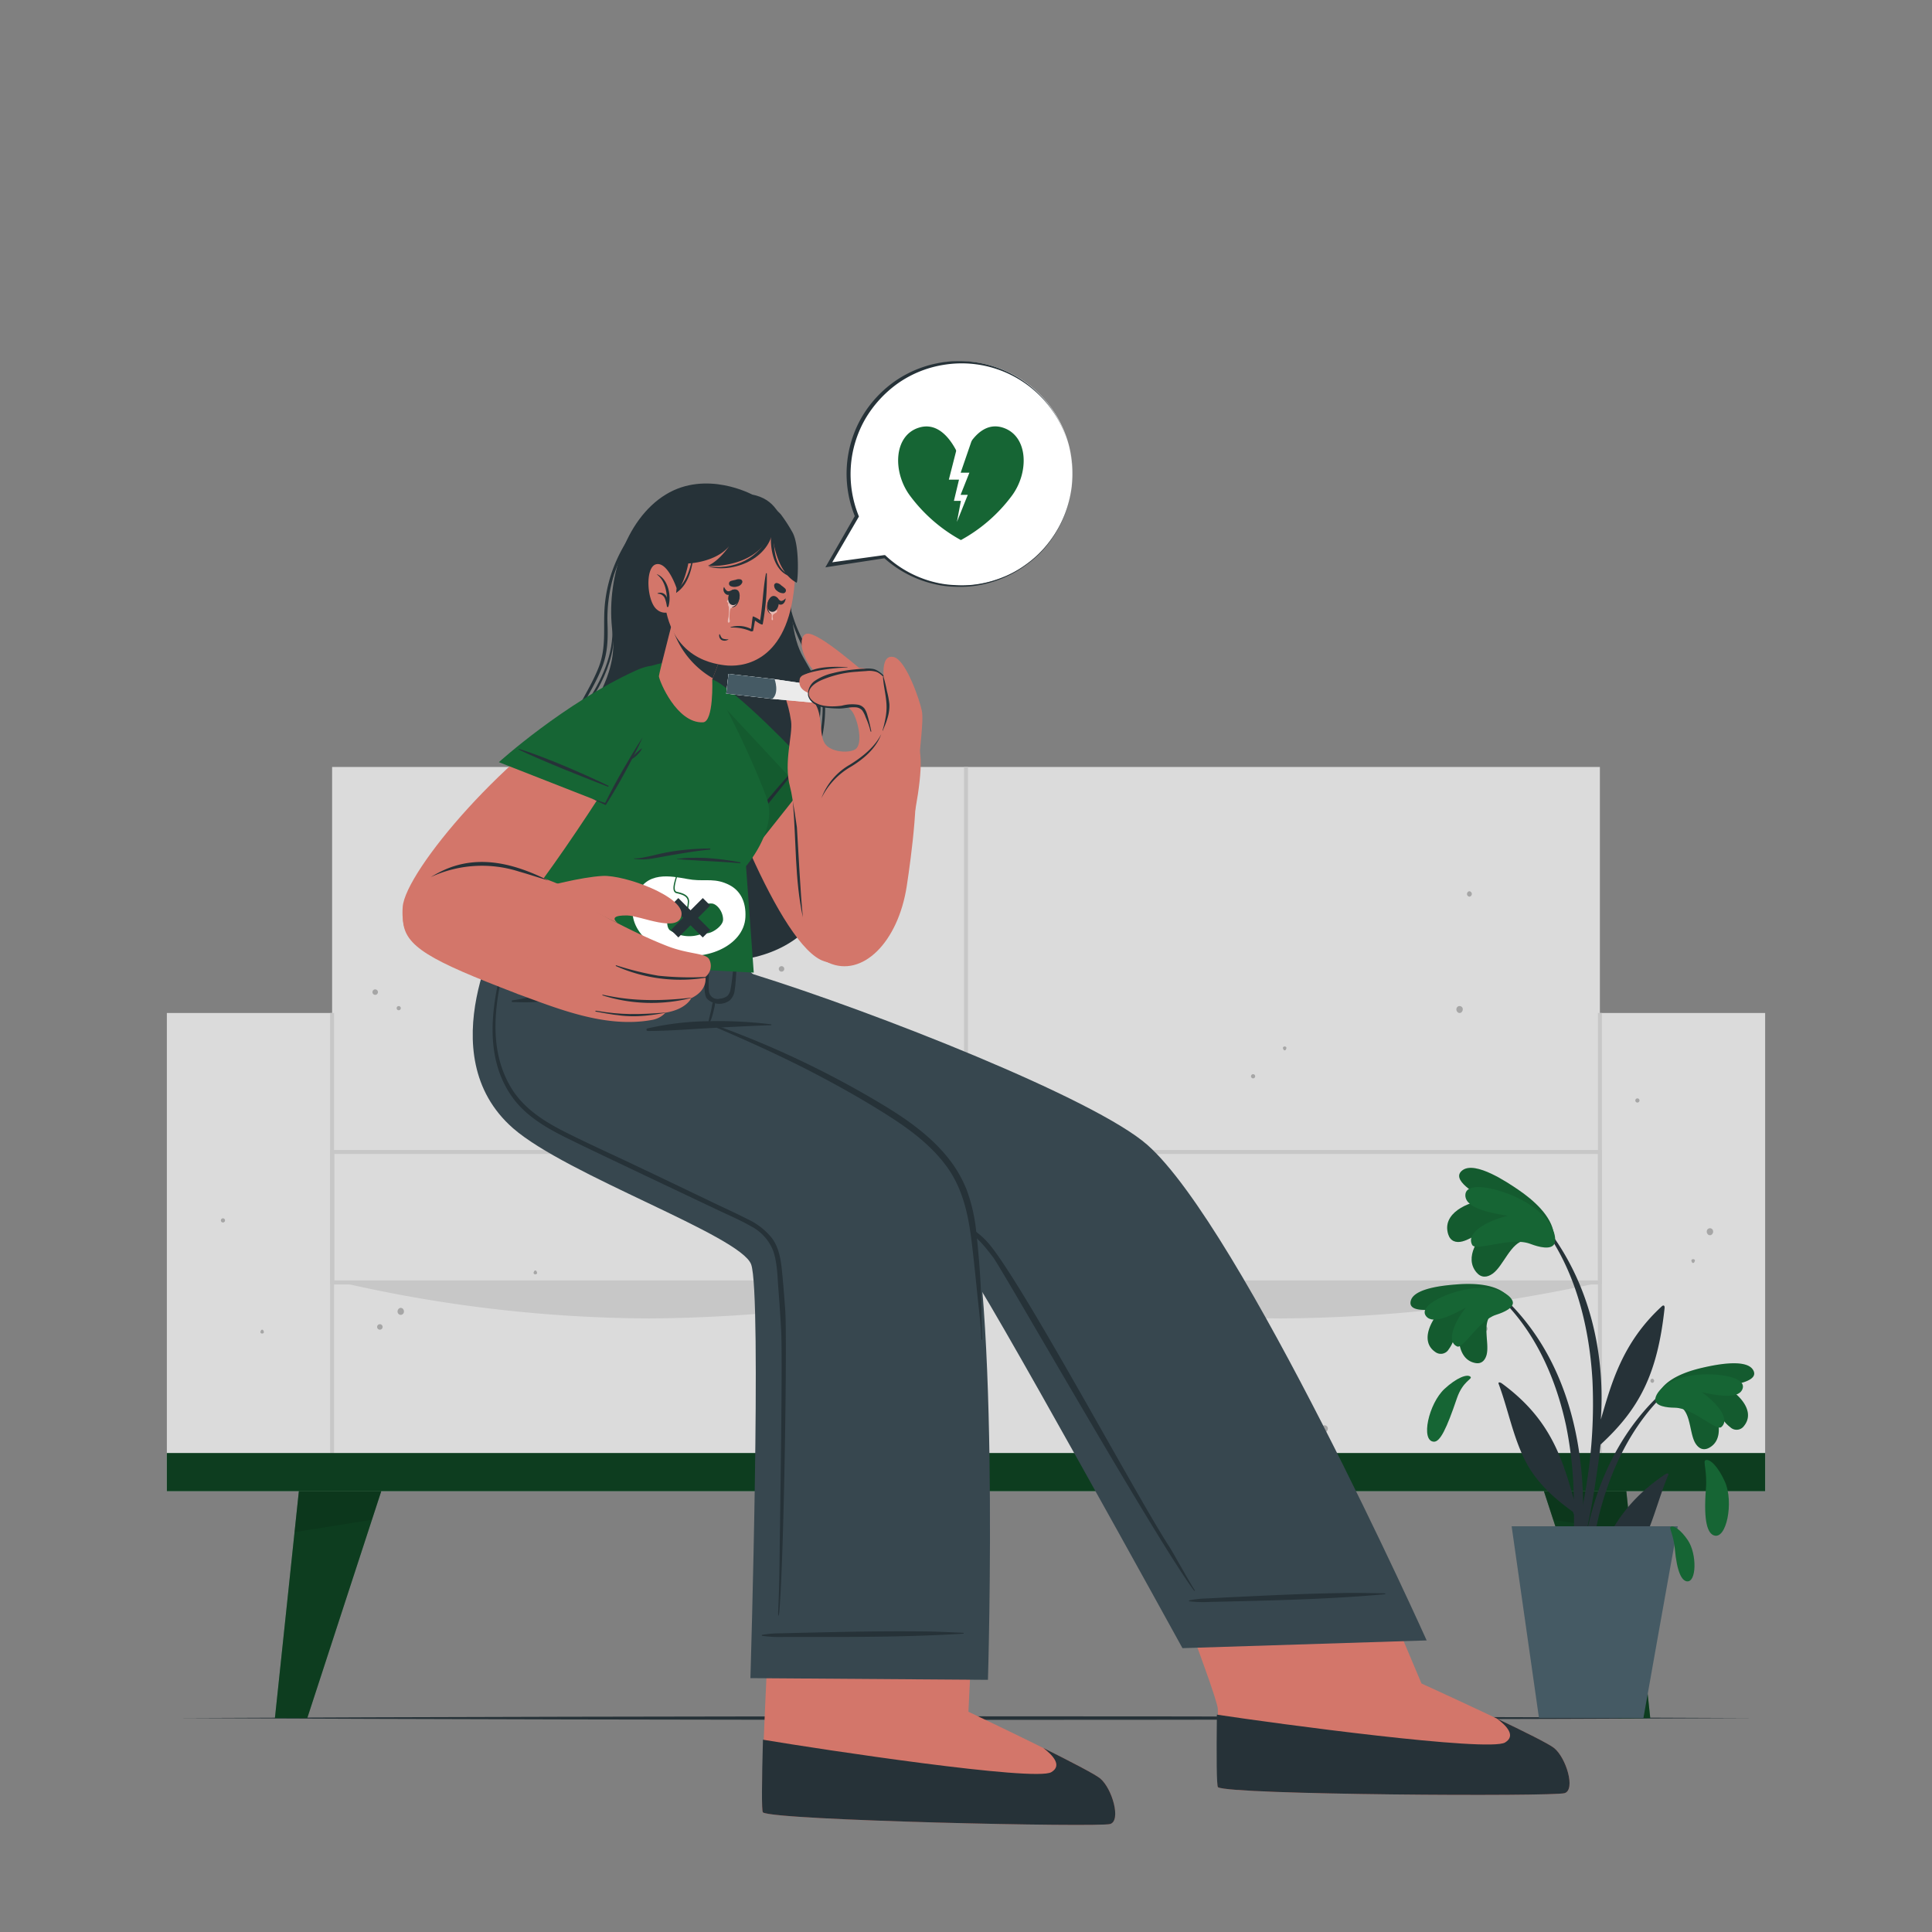 <svg xmlns="http://www.w3.org/2000/svg" viewBox="0 0 500 500"><rect x="0" y="0" width="500" height="500" fill="#808080" stroke="none"/><g id="freepik--Floor--inject-4"><path d="M45.84,444.64c130.8-.61,277.52-.62,408.32,0-130.8.62-277.52.61-408.32,0Z" style="fill:#263238"></path></g><g id="freepik--speech-bubble--inject-4"><path d="M277.38,125.72A29,29,0,0,1,229,144l-14.49,2.12,7.25-12.52a29,29,0,1,1,55.63-7.92Z" style="fill:#fff"></path><path d="M277.38,125.72a29.08,29.08,0,0,1-5.85,14.68,26.06,26.06,0,0,1-5.68,5.61,28.66,28.66,0,0,1-7,3.89,29,29,0,0,1-7.79,1.86,30.09,30.09,0,0,1-4,.08,25.86,25.86,0,0,1-4-.42,29.19,29.19,0,0,1-14.33-7.08l.35.11-14.48,2.22-1,.16.53-.92,7.21-12.55,0,.49A29.28,29.28,0,0,1,223,108a29.71,29.71,0,0,1,9.07-9.66,29.26,29.26,0,0,1,45.3,27.35Zm0,0a28.66,28.66,0,0,0-32.85-31.35,28.49,28.49,0,0,0-12,4.73,29.91,29.91,0,0,0-8.67,9.45,28.61,28.61,0,0,0-3.67,12.25,28.92,28.92,0,0,0,2,12.62l.1.26-.14.24-7.29,12.5-.52-.76,14.51-2,.2,0,.14.13a28.55,28.55,0,0,0,13.87,7.15,24.66,24.66,0,0,0,3.93.47,29.07,29.07,0,0,0,4,0,28.53,28.53,0,0,0,7.74-1.71,26.61,26.61,0,0,0,7-3.76,26.47,26.47,0,0,0,5.7-5.55A29.11,29.11,0,0,0,277.38,125.72Z" style="fill:#263238"></path><path d="M261.79,128.4a40.8,40.8,0,0,1-13.11,11.37,40.86,40.86,0,0,1-13.09-11.37c-4.62-6.1-4.39-15.66,2.21-17.72,7.3-2.29,10.88,8.69,10.88,8.69s3.64-11.05,10.89-8.69C266.15,112.82,266.4,122.3,261.79,128.4Z" style="fill:#166534"></path><polygon points="248.37 113.12 245.56 124.13 248.19 124.13 246.87 129.63 248.68 129.63 247.65 135.07 250.46 128.07 248.6 128.07 250.88 122.33 248.62 122.33 251.8 113.08 248.37 113.12" style="fill:#fff"></polygon></g><g id="freepik--Character--inject-4"><rect x="85.95" y="198.49" width="328.1" height="187.43" style="fill:#dbdbdb"></rect><rect x="43.18" y="262.16" width="42.77" height="123.76" style="fill:#dbdbdb"></rect><rect x="414.05" y="262.16" width="42.77" height="123.76" style="fill:#dbdbdb"></rect><rect x="249.49" y="198.49" width="1.02" height="133.41" style="fill:#c7c7c7"></rect><rect x="85.44" y="262.16" width="1.02" height="113.89" style="fill:#c7c7c7"></rect><rect x="413.54" y="262.16" width="1.02" height="113.89" style="fill:#c7c7c7"></rect><path d="M250.52,332.42H85.44V297.61H250.52Zm-164-1.05h163V298.65h-163Z" style="fill:#c7c7c7"></path><path d="M414.56,332.42H249.48V297.61H414.56Zm-164-1.05h163V298.65h-163Z" style="fill:#c7c7c7"></path><path d="M97.1,256.05a.71.71,0,0,0,0,1.42A.71.71,0,0,0,97.1,256.05Z" style="fill:#a6a6a6"></path><path d="M98.31,342.7a.71.71,0,0,0,0,1.42A.71.71,0,0,0,98.31,342.7Z" style="fill:#a6a6a6"></path><path d="M138.93,329.17a2.12,2.12,0,0,0-.11-.21.32.32,0,0,0-.55,0,2.12,2.12,0,0,0-.11.21C137.76,330,139.33,330,138.93,329.17Z" style="fill:#a6a6a6"></path><path d="M68.23,344.49c0-.07-.07-.15-.11-.21a.32.32,0,0,0-.55,0,.84.84,0,0,0-.11.21C67.05,345.33,68.63,345.33,68.23,344.49Z" style="fill:#a6a6a6"></path><path d="M103.19,260.37a.54.54,0,0,0,0,1.08A.54.54,0,0,0,103.19,260.37Z" style="fill:#a6a6a6"></path><path d="M324.3,278a.54.54,0,0,0,0,1.08A.54.54,0,0,0,324.3,278Z" style="fill:#a6a6a6"></path><path d="M57.7,315.3a.54.54,0,0,0,0,1.08A.54.54,0,0,0,57.7,315.3Z" style="fill:#a6a6a6"></path><path d="M128.73,230.19a.75.75,0,0,0-1.06,0,1,1,0,0,0-.25,1,.82.82,0,0,0,1.57,0A1.06,1.06,0,0,0,128.73,230.19Z" style="fill:#a6a6a6"></path><path d="M104.25,338.7a.75.75,0,0,0-1.06,0,1,1,0,0,0-.26,1,.82.82,0,0,0,1.57,0A1,1,0,0,0,104.25,338.7Z" style="fill:#a6a6a6"></path><path d="M384.35,344.58a.71.71,0,0,0,0-1.41A.71.71,0,0,0,384.35,344.58Z" style="fill:#a6a6a6"></path><path d="M237.47,346a.71.71,0,0,0,0-1.42A.71.71,0,0,0,237.47,346Z" style="fill:#a6a6a6"></path><path d="M380.28,232.06a.71.71,0,0,0,0-1.41A.71.71,0,0,0,380.28,232.06Z" style="fill:#a6a6a6"></path><path d="M202.26,251.46a.71.71,0,0,0,0-1.42A.71.71,0,0,0,202.26,251.46Z" style="fill:#a6a6a6"></path><path d="M332.09,271.46a1.51,1.51,0,0,0,.11.22.33.33,0,0,0,.55,0,1.51,1.51,0,0,0,.11-.22C333.26,270.62,331.69,270.62,332.09,271.46Z" style="fill:#a6a6a6"></path><path d="M268.21,339.31a.91.91,0,0,0,.11.22.33.33,0,0,0,.55,0c0-.07.07-.14.11-.22C269.38,338.47,267.8,338.47,268.21,339.31Z" style="fill:#a6a6a6"></path><path d="M437.8,326.49a1.51,1.51,0,0,0,.11.22.33.33,0,0,0,.55,0c0-.07.07-.14.11-.22C439,325.66,437.39,325.66,437.8,326.49Z" style="fill:#a6a6a6"></path><path d="M378.26,340.27a.55.55,0,0,0,0-1.09A.55.55,0,0,0,378.26,340.27Z" style="fill:#a6a6a6"></path><path d="M423.76,285.34a.54.54,0,0,0,0-1.08A.54.54,0,0,0,423.76,285.34Z" style="fill:#a6a6a6"></path><path d="M427.61,357.89a.55.55,0,0,0,0-1.09A.55.55,0,0,0,427.61,357.89Z" style="fill:#a6a6a6"></path><path d="M342.29,370.45a.75.75,0,0,0,1.06,0,1.06,1.06,0,0,0,.26-1,.83.83,0,0,0-1.58,0A1.06,1.06,0,0,0,342.29,370.45Z" style="fill:#a6a6a6"></path><path d="M377.21,261.94a.75.75,0,0,0,1.06,0,1.06,1.06,0,0,0,.26-1,.83.83,0,0,0-1.58,0A1.06,1.06,0,0,0,377.21,261.94Z" style="fill:#a6a6a6"></path><path d="M180.65,296.64a.75.75,0,0,0,1.06,0,1,1,0,0,0,.25-1,.82.82,0,0,0-1.57,0A1.06,1.06,0,0,0,180.65,296.64Z" style="fill:#a6a6a6"></path><path d="M442,319.45a.75.75,0,0,0,1.06,0,1,1,0,0,0,.26-1,.82.82,0,0,0-1.57,0A1,1,0,0,0,442,319.45Z" style="fill:#a6a6a6"></path><path d="M86.46,331.47a360.75,360.75,0,0,0,81.46,9.74,393.89,393.89,0,0,0,82.59-9.31Z" style="fill:#c7c7c7"></path><path d="M250,331.47a360.75,360.75,0,0,0,81.46,9.74,393.89,393.89,0,0,0,82.59-9.31Z" style="fill:#c7c7c7"></path><rect x="43.18" y="376.05" width="413.64" height="9.87" style="fill:#166534"></rect><rect x="43.18" y="376.05" width="413.64" height="9.87" style="opacity:0.4"></rect><polygon points="71.15 444.64 79.52 444.64 89.12 415.19 98.68 385.89 77.35 385.89 74.26 415.19 71.15 444.64" style="fill:#166534"></polygon><g style="opacity:0.4"><polygon points="71.15 444.64 79.52 444.64 89.12 415.19 98.68 385.89 77.35 385.89 74.26 415.19 71.15 444.64"></polygon></g><polygon points="76.23 396.52 96.26 393.31 98.68 385.89 77.35 385.89 76.23 396.52" style="opacity:0.1"></polygon><polygon points="427.08 444.64 418.72 444.64 409.11 415.19 399.55 385.89 420.89 385.89 423.97 415.19 427.08 444.64" style="fill:#166534"></polygon><g style="opacity:0.4"><polygon points="427.08 444.64 418.72 444.64 409.11 415.19 399.55 385.89 420.89 385.89 423.97 415.19 427.08 444.64"></polygon></g><polygon points="422 396.52 401.97 393.31 399.55 385.89 420.88 385.89 422 396.52" style="opacity:0.1"></polygon><path d="M194.67,128s-11.86-6.46-22.4,0-15.55,22.38-13.74,35.74-9.25,22.18-10.44,32.11,5.42,14.52,7.63,19.73c2.55,6-7.63,27.14,18.27,32.05,32.39,6.15,44.78-13.49,41.48-29.72-1.62-8-6.16-13.6-6.07-20s4.69-11.56,2.29-19.72-5.6-7-6.91-19.86S206.14,130.17,194.67,128Z" style="fill:#263238"></path><path d="M174.51,127.68a39.73,39.73,0,0,0-15.31,18.16,36.44,36.44,0,0,0-2.75,11.63c-.33,5.22.48,10.1-1.49,15.17-3.16,8.11-9.47,14.88-9.17,23.92a22.09,22.09,0,0,0,3.9,11.79c2.8,4.08,6.78,7.31,9.13,11.68.09.18.38,0,.29-.16-2-3.88-5.12-6.85-7.76-10.33a22.5,22.5,0,0,1-4.78-14.21c.25-8.59,6.47-15.19,9.38-23,1.32-3.55,1.4-7,1.28-10.7a38.55,38.55,0,0,1,1.68-12.92,41.8,41.8,0,0,1,15.7-20.9C174.67,127.74,174.58,127.64,174.51,127.68Z" style="fill:#263238"></path><path d="M160.89,225.25s0,.06,0,.06A0,0,0,0,0,160.89,225.25Z" style="fill:#263238"></path><path d="M215.35,215.6c-.81-3.84-2.85-7.33-3.66-11.15-1-4.61.2-9.2,1.09-13.72,1.27-6.46,1.13-12.56-1.76-18.63-1.87-3.93-4.15-7.61-5.54-11.75A47.89,47.89,0,0,1,203,146.48c0-.1-.17-.1-.17,0a43.67,43.67,0,0,0,4.33,19.79c1.77,3.63,4,7,5,11,1.22,4.71.75,9.26-.09,14a54,54,0,0,0-1.2,9.54c0,3.34,1.09,6.29,2.29,9.4a32.63,32.63,0,0,1-.14,24.36c-.06.14.19.24.25.1A30.94,30.94,0,0,0,215.35,215.6Z" style="fill:#263238"></path><path d="M147.22,194.69c.29-7.07,5.29-11.88,8.33-18,2.29-4.64,3.85-9.59,3.09-14.69,0-.09-.17-.07-.16,0,.39,7.39-2.76,14.09-6.91,20.28-2.76,4.11-5,8.07-5.07,13s1.94,8.94,4.75,13c2,2.86,4,5.53,4.81,8.91s.65,6.9.48,10.32c0,.17.29.17.3,0,.48-5.3.56-10.44-2.15-15.28C151.37,206.27,146.93,201.88,147.22,194.69Z" style="fill:#263238"></path><path d="M216.6,210.58a43.67,43.67,0,0,0-4.13-6.86c-2.75-4-3.2-7.2-2.29-11.93,0-.1-.15-.15-.18,0-1.32,3.89-1.63,7.12.71,10.71,3.27,5,6.47,9.55,7.14,15.52,1.19,10.6-4.88,20.48-14.73,25.85-.13.07,0,.26.13.19,8.26-4,14.06-11.26,15.26-19.82A25,25,0,0,0,216.6,210.58Z" style="fill:#263238"></path><path d="M404.94,464.06c-2.85.94-86.63.47-89.72-1.53-.39-.24.23-8.8-.05-20.25-.09-3.75-21.92-59.52-21.92-59.52l52.42.17,22.21,52.76s31.13,14.14,34.3,16.69S407.8,463.13,404.94,464.06Z" style="fill:#d3766a"></path><path d="M404.94,464.06c-2.85.93-86.63.46-89.72-1.53-.37-.23-.41-8.07-.29-18.78,15.23,2.3,70.41,9.76,74.59,7.2,2.92-1.77.27-4.43-2.17-6.21,7,3.33,13.48,6.55,14.84,7.64C405.33,454.92,407.79,463.13,404.94,464.06Z" style="fill:#263238"></path><path d="M369.22,424.54l-63.2,2s-52.47-95.4-56.47-99.41c-9.08-9.09-82.25-22.29-101.84-41.76C127,264.79,136,238.73,136,238.73h56.81s-.62,12.54,2.26,13.43c31.25,9.72,88.36,32.2,101.88,44.15C321.24,317.75,369.22,424.54,369.22,424.54Z" style="fill:#37474f"></path><path d="M307.79,414.17a26.83,26.83,0,0,1,4.73-.5l4.88-.26,9.94-.47c6.62-.3,13.24-.55,19.87-.66,3.74-.07,7.47,0,11.21.08.14,0,.14.22,0,.23-13.24,1.19-26.48,1.55-39.76,1.86-1.8.05-3.61.08-5.42.12a31,31,0,0,1-5.45-.15C307.67,414.4,307.67,414.2,307.79,414.17Z" style="fill:#263238"></path><path d="M138.48,254.22c2.42,6.11,4.91,12.26,8.41,17.86a41,41,0,0,0,14,13.83c6,3.56,12.74,5.81,19.32,8.12q11.1,3.92,22.27,7.64t22.4,7.26q5.65,1.79,11.33,3.52c3.55,1.08,7.15,2,10.65,3.27a21.31,21.31,0,0,1,8.27,5.28c7.91,8,38.54,65.51,47.45,79.23,1.07,1.64,5.5,9.71,6.63,11.31.08.1-.11.24-.18.13-9.55-12.72-49.57-83.1-52-86.26-2.11-2.77-4.2-5.49-7.33-7.16s-6.9-2.54-10.36-3.58Q233.66,313,228,311.2q-11.33-3.51-22.6-7.22t-22.29-7.57c-6.65-2.33-13.42-4.51-19.7-7.74a40.37,40.37,0,0,1-14.77-12.42c-3.76-5.32-6.34-11.34-8.64-17.4-.58-1.52-1.14-3-1.7-4.56C138.25,254.18,138.44,254.11,138.48,254.22Z" style="fill:#263238"></path><path d="M287.32,472.05c-2.88.9-86.81-.91-89.88-3-1.18-.75,3.21-80.28,3.21-80.28l52.53,1L250.63,443s31,14.67,34.11,17.27S290.19,471.17,287.32,472.05Z" style="fill:#d3766a"></path><path d="M287.32,472.05c-2.87.9-86.81-.92-89.87-3-.38-.23-.29-8.09,0-18.82,15.22,2.55,70.39,10.9,74.62,8.41,2.95-1.73.34-4.44-2.07-6.27,6.93,3.46,13.4,6.79,14.74,7.9C287.85,462.9,290.19,471.17,287.32,472.05Z" style="fill:#263238"></path><path d="M255.68,434.74l-61.47-.44s3-99.65.18-107.1S146.7,304.14,132.79,292c-22-19.24-2.43-53.22-2.43-53.22l55.95,0s1.15,15.6-2.81,26.15c0,0,55.55,20.71,65.23,39.62C259.06,324.69,255.68,434.74,255.68,434.74Z" style="fill:#37474f"></path><path d="M167.55,266.16a74.23,74.23,0,0,1,15.86-1.87,111.87,111.87,0,0,1,16.16.8.12.12,0,0,1,0,.23c-5.34.18-10.68.47-16,.76s-10.61.73-15.93.73A.33.33,0,0,1,167.55,266.16Z" style="fill:#263238"></path><path d="M130.56,247.83c.47-1.65,1-3.3,1.45-4.94.05-.2.36-.11.31.09-3.39,12.23-7.07,26.4-.25,38.18,3.11,5.38,8.29,8.8,13.71,11.56,6.21,3.15,12.58,6,18.88,9,6.56,3.11,13.11,6.26,19.66,9.4,3,1.44,6.09,2.83,9.07,4.36a17.53,17.53,0,0,1,6.43,5c1.73,2.39,2.24,5.33,2.53,8.2.36,3.47.62,6.95.87,10.42.52,7.23-.3,63.33-1.51,77.71-.15,1.77-.4,1.78-.31,0,.26-5.46.33-10.95.39-16.41.08-7.24.78-49,.37-56.2-.21-3.61-.45-7.23-.73-10.84-.24-3.21-.28-6.63-1.35-9.7a12.15,12.15,0,0,0-5.79-6.34c-2.87-1.65-6-2.95-8.95-4.37q-9.76-4.62-19.53-9.26c-6.38-3.05-12.79-6.05-19.14-9.18-5.29-2.62-10.58-5.68-14.09-10.57C125,273.35,127.24,259.5,130.56,247.83Z" style="fill:#263238"></path><path d="M132.58,258.89a41.29,41.29,0,0,0,7.38-1.67,10.7,10.7,0,0,0,5.28-2.81c2.82-3,4-7.16,6.18-10.6a.12.12,0,0,1,.21.1,51.49,51.49,0,0,1-2.06,7,14.74,14.74,0,0,1-3.11,5.31c-3.5,3.64-9.27,3.18-13.89,3.11A.24.24,0,0,1,132.58,258.89Z" style="fill:#263238"></path><path d="M185.83,265.55A244.1,244.1,0,0,1,229.6,286.6c5.65,3.48,11.2,7.49,15.43,12.66a32.17,32.17,0,0,1,5.12,8.6A43.68,43.68,0,0,1,252.67,319c.51,4.46.87,8.94,1.12,13.42.26,4.74.19,9.48.42,14.21,0,.15-.23.14-.24,0-.15-4.07-.69-8.16-1.1-12.22s-.82-8.1-1.3-12.15c-.85-7.23-2.18-14.33-6.55-20.34-3.86-5.31-9.2-9.37-14.68-12.89-6.24-4-12.73-7.67-19.3-11.11-7.78-4.08-17.29-8.42-25.37-11.87C185.36,265.94,185.49,265.43,185.83,265.55Z" style="fill:#263238"></path><path d="M197.29,423.08a28.31,28.31,0,0,1,4.87-.38l5-.13,10.2-.22c6.8-.13,13.6-.21,20.4-.15,3.83,0,7.66.2,11.48.37a.12.12,0,1,1,0,.23c-13.6.84-27.19.87-40.81.84-1.86,0-3.71,0-5.56,0a32.58,32.58,0,0,1-5.59-.28A.13.13,0,0,1,197.29,423.08Z" style="fill:#263238"></path><path d="M190.59,241.05c-.27,3.38-.46,6.77-.87,10.14-.19,1.59-.34,3.2-.65,4.77a3.1,3.1,0,0,1-.86,1.82,3.89,3.89,0,0,1-2,.69,2.22,2.22,0,0,1-2.75-2.16c-.29-3.08.62-13.79.64-14.67,0-.17-.57-.18-.59,0-.83,6.76-1.94,15.37-.52,16.84a4.52,4.52,0,0,0,5.88.41,4.23,4.23,0,0,0,1.28-2.75c.22-1.47.29-3,.4-4.47.26-3.53.57-7,.64-10.6C191.15,240.75,190.61,240.73,190.59,241.05Z" style="fill:#263238"></path><path d="M184.43,259.55a10.91,10.91,0,0,0-.26,1.29c-.09.43-.18.86-.29,1.28s-.2.86-.31,1.28-.18.86-.28,1.28a.17.17,0,0,0,.31.11,11.45,11.45,0,0,0,.52-1.2c.14-.43.28-.86.39-1.3s.22-.85.31-1.28a6.83,6.83,0,0,0,.23-1.34A.33.33,0,0,0,184.43,259.55Z" style="fill:#263238"></path><path d="M181.63,185.8c3.05,13.74,20.25,59.49,31.74,63,8.53,2.62,15.26-4.81,15.76-13.92.43-7.93-26.47-40.61-34.08-49.68C187.8,176.59,178.64,172.29,181.63,185.8Z" style="fill:#d3766a"></path><path d="M192.4,223.27,210.84,200s-14.78-16.2-24.22-22.91c-5.29-3.75-7.31-.54-6.55,5.27C182.74,202.72,192.4,223.27,192.4,223.27Z" style="fill:#166534"></path><path d="M206.53,197.94c-3.13,3.34-11.36,12.64-15.93,19.39,0,0,.12.16.15.13,4.64-5,13.16-15.74,16-19.34C206.8,198.05,206.59,197.88,206.53,197.94Z" style="fill:#263238"></path><path d="M207.4,204.38l-15,18.89s-9.66-20.55-12.33-40.88c-.38-2.93-.06-5.19,1-6.24Z" style="opacity:0.1"></path><path d="M195.07,251.71l-2-27.54s7.59-8.78,5.69-16.52c-1-3.92-11.3-27.66-16.56-33.3-4.94-5.29-14.29-2.64-17.89.21-20,15.8-29.66,38-40.69,73.4Z" style="fill:#166534"></path><path d="M183.71,219.59a66.29,66.29,0,0,0-9.85.78c-1.62.27-3.21.61-4.8,1-.8.19-1.59.36-2.39.51a9.88,9.88,0,0,1-2.54.26.06.06,0,0,0,0,.12,17.63,17.63,0,0,0,2.41.16,18.22,18.22,0,0,0,2.33-.24c1.65-.26,3.28-.6,4.91-.87,3.31-.56,6.62-1.12,10-1.44C183.88,219.85,183.86,219.59,183.71,219.59Z" style="fill:#263238"></path><path d="M191.55,223.17a70.9,70.9,0,0,0-8.08-1.07c-1.36-.1-2.71-.12-4.07-.1-.65,0-1.3,0-2,.05s-1.43.16-2.14.18c-.08,0-.09.11,0,.11.67,0,1.35.12,2,.16l2,.12c1.36.08,2.71.17,4.07.24,2.71.14,5.41.3,8.11.53C191.68,223.41,191.69,223.2,191.55,223.17Z" style="fill:#263238"></path><path d="M165.69,229.87c-5,7.21,0,14.29,7.71,16.71,8.71,2.73,19.1-1.67,19.51-9.17.23-4.17-1.44-6.95-4.07-8.33-3.61-1.9-6.08-1-9.63-1.4C175.89,227.31,169.09,225,165.69,229.87Z" style="fill:#fff"></path><path d="M187.13,238c0,1.61-2.73,3.46-4.07,3.52a2.26,2.26,0,0,1-.37,0,2.43,2.43,0,0,0-1.13.18,8.93,8.93,0,0,1-8.26-1c-1-1-.69-3.55.08-4.81s3.23-1.58,5.4-.2a.74.74,0,0,0,.94-.2,6.11,6.11,0,0,1,4.55-1.66C185.63,234,187.15,236,187.13,238Z" style="fill:#166534"></path><path d="M177.68,236.65l-.32-.12a11.91,11.91,0,0,0,.64-3.07c.11-1.61-1.7-2-2.9-2.3a.9.9,0,0,1-.62-.45c-.47-.81,0-2.39.43-3.73l.3,0c-.37,1.22-.83,2.84-.44,3.53a.63.63,0,0,0,.4.29c1.23.28,3.29.75,3.16,2.64A12.59,12.59,0,0,1,177.68,236.65Z" style="fill:#166534"></path><rect x="177.34" y="231.67" width="2.74" height="11.68" transform="translate(220.3 -56.8) rotate(45)" style="fill:#263238"></rect><rect x="177.34" y="231.67" width="2.74" height="11.68" transform="translate(-115.6 195.94) rotate(-45)" style="fill:#263238"></rect><path d="M156.51,179.88c-25.41,14.28-51.59,45.62-52.29,54.81-1.31,17.13,20,11.65,21.36,10.58,9.36-7.62,31.56-41.13,41.9-59.24S162.79,176.35,156.51,179.88Z" style="fill:#d3766a"></path><path d="M129.11,197.25l27.62,10.83s11.17-18.86,14.83-29.85c2.05-6.15-1.61-7.15-6.95-4.72C145.94,182,129.11,197.25,129.11,197.25Z" style="fill:#166534"></path><path d="M157.47,203.36c-4.11-2-15.42-7.17-23.21-9.56,0,0-.12.15-.07.17,6.17,3,18.9,8,23.17,9.64C157.44,203.64,157.55,203.4,157.47,203.36Z" style="fill:#263238"></path><path d="M153.36,206.76c1.16.35,2.31.72,3.45,1.12l-.28.09c1.47-2.95,3-5.85,4.66-8.71s3.32-5.69,5.14-8.45c-1.37,3-2.89,5.93-4.46,8.83s-3.22,5.75-5,8.55l-.11.18-.16-.08C155.54,207.8,154.45,207.3,153.36,206.76Z" style="fill:#263238"></path><path d="M163.21,196.61a9.1,9.1,0,0,1,1.34-1.61,13.29,13.29,0,0,1,1.61-1.36,3.5,3.5,0,0,1-.53.92,6.59,6.59,0,0,1-.7.79A6.82,6.82,0,0,1,163.21,196.61Z" style="fill:#263238"></path><path d="M104.29,238.17c.42,6.78,6.85,10.31,29.52,19,4,1.52,20.4-24.66,16.15-26.28-5.35-2-17.58-7.06-19.19-7.36C117.16,221,104,232.92,104.29,238.17Z" style="fill:#d3766a"></path><path d="M133.81,257.18c10.26,3.74,22.8,9,34.91,6.78a6.13,6.13,0,0,0,3.52-1.88c5.45-.91,6.65-3.75,6.65-3.75,4.43-2.11,3.66-5.5,3.66-5.5a3.64,3.64,0,0,0,1-4.54c-.85-1.68-5.17-1.26-10.75-3.41-12.74-4.92-27.26-14.12-31-15.59Z" style="fill:#d3766a"></path><path d="M159.51,249.83a78.61,78.61,0,0,0,10.86,2.68,77.44,77.44,0,0,0,12.18.32.11.11,0,0,1,0,.21,41,41,0,0,1-23.1-3C159.3,249.93,159.33,249.78,159.51,249.83Z" style="fill:#263238"></path><path d="M156.08,257.45c3.85.8,10.63,2.17,22.8.75,0,0,.06.06,0,.07a41.89,41.89,0,0,1-22.86-.64C155.8,257.56,155.82,257.4,156.08,257.45Z" style="fill:#263238"></path><path d="M154.3,261.58c6.6,1.12,10.91,1,17.91.47,0,0,.06.06,0,.07-7.9,1.42-10.92,1-18-.32C154,261.76,154,261.54,154.3,261.58Z" style="fill:#263238"></path><path d="M159.81,238.85c-1.49-1.22-.86-2,2.56-1.93s13.28,4.68,14-.1-14.73-10.44-20.43-10.13-14.8,2.79-14.8,2.79C144.68,231.05,152.9,235.68,159.81,238.85Z" style="fill:#d3766a"></path><path d="M141.88,227.87c-2.25-.67-5.33-1.69-7.56-2.31A31.37,31.37,0,0,0,111.47,227a31.82,31.82,0,0,1,3.51-1.87c9.12-4.07,18.4-1.54,26.9,2.73Z" style="fill:#263238"></path><path d="M214.38,249.14c-7.52-3.4-6.54-11.1-8.58-36.82-.36-4.51,28.73-19.06,30.41-14.52,2.1,5.72-.41,24.11-1.54,31.5C232.44,243.87,223.16,253.12,214.38,249.14Z" style="fill:#d3766a"></path><path d="M235.68,215.31c1.82-7.92,3.69-19.23,1.84-22.46s-9.27-15-11.85-17.16S211.8,163.5,208.84,164c-2.37.38-2,6.36,3.34,11.2,4.71,4.25,6.79,7.34,8.11,8.62s3.24,8,1.3,9.91c-1.14,1.12-5.7,1.21-7.74-.84s-.79-7.15-2.73-10.52-7-5-7.81-3.74.61,2.48,1.42,8c.51,3.54-2,10.61-.26,17.06.89,3.23,1.57,11.2,1.57,11.2Z" style="fill:#d3766a"></path><path d="M209.28,179.28a5.29,5.29,0,0,1-2-2.05,2.19,2.19,0,0,1-.17-1.21,2,2,0,0,1,.22-.64c.1-.18.26-.45.47-.51s0-.11,0-.06-.24.13-.34.21a.92.92,0,0,0-.25.23,1.52,1.52,0,0,0-.34.57,2.16,2.16,0,0,0,0,1.44,3.61,3.61,0,0,0,2.44,2.09S209.32,179.31,209.28,179.28Z" style="fill:#263238"></path><polygon points="187.95 179.5 199.88 180.87 221.66 182.86 222.11 178.94 200.47 175.78 188.53 174.4 187.95 179.5" style="fill:#ebebeb"></polygon><polygon points="188.53 174.41 187.95 179.5 199.88 180.87 221.66 182.86 222.11 178.94 200.47 175.78 188.53 174.41" style="fill:#ebebeb"></polygon><path d="M188.54,174.4l-.59,5.1,11.93,1.37c1.88-1.58.59-5.09.59-5.09Z" style="fill:#455a64"></path><path d="M237.52,192.85c-1-4.67-4.51-13.77-9.69-18.41-3.5-3.13-20.23-1.64-20.85,1.22s1.79,3.78,5.52,4.71c1.36.34,9.18.49,9.8,2.38.9,2.71.34,10.61.34,10.61Z" style="fill:#d3766a"></path><path d="M207.73,174.74c2.85-2.23,7.27-2.31,11.54-2.07a.05.05,0,1,1,0,.1c-1.09-.06-8.39.43-11.51,2C207.72,174.82,207.7,174.76,207.73,174.74Z" style="fill:#263238"></path><path d="M237.52,192.85c-1-4.67-4.51-13.77-9.69-18.41-3.5-3.13-18,1.41-18.63,4.26s2.76,4.39,7.1,4.51c1.4,0,6.66-1.3,7.28.59.9,2.72,3,9.43,3,9.43Z" style="fill:#d3766a"></path><path d="M225.47,189.14c-.16-.74-.21-1-.38-1.74s-.36-1.46-.58-2.18a6,6,0,0,0-.76-1.82,2.85,2.85,0,0,0-1.56-1,10.11,10.11,0,0,0-4.27.22c-1.53.24-4.59.42-6.5-.56a4.12,4.12,0,0,1-1.42-1,2.67,2.67,0,0,1-.65-1.12c-.31-1.79,1.41-3.06,3-3.82a27.39,27.39,0,0,1,9.48-2.28c.79-.07,1.57-.12,2.36-.17a6.25,6.25,0,0,1,2.68.23c1.39.52,3.13,2.79,3.67,3.49,0,0,.12,0,.08-.08-.65-.85-2.11-3.39-4.39-4.13a7.48,7.48,0,0,0-2.63-.1c-.91,0-1.81.11-2.72.2a34.45,34.45,0,0,0-5.23.9,13.94,13.94,0,0,0-4.74,2,4.14,4.14,0,0,0-1.77,3.9,3.63,3.63,0,0,0,2,2.29,6.85,6.85,0,0,0,1.77.66,29.52,29.52,0,0,0,4.26.34c1.4,0,2.81-.42,4.2-.32a2.46,2.46,0,0,1,1.77.8,6.84,6.84,0,0,1,.88,1.75,20.37,20.37,0,0,1,1.24,3.54C225.32,189.46,225.54,189.45,225.47,189.14Z" style="fill:#263238"></path><path d="M238,196.81c-.2-2.13,1.13-10.06.57-12.86s-4.08-13.09-7.24-13.9c-4-1-2.62,7.35-1.7,10.94s-1.25,8.26-1.25,8.26Z" style="fill:#d3766a"></path><path d="M228.67,175.24a36.8,36.8,0,0,1,.87,3.59,24.32,24.32,0,0,1,.64,3.45,10.76,10.76,0,0,1-.46,3.43c-.15.55-.33,1.08-.53,1.61s-.49,1.15-.7,1.74c0,.06-.12,0-.1,0a27.15,27.15,0,0,0,.79-3.32,14.25,14.25,0,0,0,.24-3.51c-.13-2.33-.75-4.61-.9-6.94C228.51,175.16,228.65,175.16,228.67,175.24Z" style="fill:#263238"></path><path d="M228.06,190c-1.31,3.66-4.54,6.41-7.77,8.38a19.14,19.14,0,0,0-7.71,8.2,16.59,16.59,0,0,1,7.4-8.7c3.2-2,6.35-4.47,8.08-7.88Z" style="fill:#263238"></path><path d="M205.19,207.4c.4,2.24.74,4.47,1.05,6.71.43,6.87.88,16.54,1.54,23.3-2.13-9.9-1.71-20-2.59-30Z" style="fill:#263238"></path><path d="M170.52,175c.11,1.28,4.63,12.21,11.39,11.94,2.85-.11,2.42-11.09,2.42-11.09l4.13-10.79-12.69-10.94S170.48,174.46,170.52,175Z" style="fill:#d3766a"></path><path d="M188.46,165.06l-4,10.47a23,23,0,0,1-10.66-13.76l2-7.65Z" style="fill:#263238"></path><path d="M205.42,153.17c-2.32,18.79-13.83,19.52-17.88,19-3.68-.46-16.14-2.48-15.78-21.4s9.83-23.78,18.29-23.18S207.73,134.39,205.42,153.17Z" style="fill:#d3766a"></path><path d="M201.11,157.79c0,.22,0,.52-.13.66s-.48.27-.61.4a.71.71,0,0,0-.42.65c0,.39.25,1-.06,1s-.16-.57-.17-.75.08-.69-.07-.85-.52-.25-.56-.49,0-.35-.1-.49-.22-.25-.2-.43a.48.48,0,0,1,.15-.31s.38,1.05.93,1.05A2.82,2.82,0,0,0,201.11,157.79Z" style="fill:#fff;opacity:0.5"></path><path d="M190.68,156.12a.57.57,0,0,1-.39.65.69.69,0,0,0-.55.21c-.2.2-.3.37-.5.4s-.25.31-.33.66a10.27,10.27,0,0,0-.08,2.33c.1.26.1.76-.28.76s-.09-1.17,0-1.43a20.61,20.61,0,0,0,.09-2.51c-.06-.32-.19-.44-.21-.68s.13-.32,0-.49-.32-.17-.26-.46a.53.53,0,0,1,.34-.37s.31.84.69,1A5.34,5.34,0,0,0,190.68,156.12Z" style="fill:#fff;opacity:0.5"></path><path d="M203.18,152.3a8.87,8.87,0,0,0-1-.8,2,2,0,0,0-1.2-.62.67.67,0,0,0-.63.52,1.68,1.68,0,0,0,.76,1.51,2.45,2.45,0,0,0,1.65.62A.72.72,0,0,0,203.18,152.3Z" style="fill:#263238"></path><path d="M189.13,150.36c.43-.14.84-.21,1.27-.31a2.09,2.09,0,0,1,1.35-.08.68.68,0,0,1,.36.74,1.66,1.66,0,0,1-1.31,1.07,2.43,2.43,0,0,1-1.76-.11A.72.72,0,0,1,189.13,150.36Z" style="fill:#263238"></path><path d="M191.42,154.1s-.11,0-.12.09c-.21,1.27-.65,2.69-1.88,2.89,0,0,0,.07,0,.08C190.85,157.23,191.43,155.34,191.42,154.1Z" style="fill:#263238"></path><path d="M190.54,152.57c-2-.55-2.94,3.49-1.09,4S192.22,153,190.54,152.57Z" style="fill:#263238"></path><path d="M189.7,152.59c-.41.15-.85.47-1.28.42s-.78-.58-1-1.06c0,0-.06,0-.08,0a1.51,1.51,0,0,0,.73,1.94c.73.28,1.43-.27,1.81-1C189.94,152.78,189.86,152.53,189.7,152.59Z" style="fill:#263238"></path><path d="M198.94,155.27s.08.08.07.14c-.34,1.24-.53,2.71.5,3.4,0,0,0,.08,0,.07C198.15,158.35,198.42,156.39,198.94,155.27Z" style="fill:#263238"></path><path d="M200.37,154.24c2,.33,1.23,4.4-.67,4.09S198.65,154,200.37,154.24Z" style="fill:#263238"></path><path d="M201.16,154.67c.28.28.52.74.9.84s.86-.25,1.23-.62c0,0,.06,0,.05.06-.13.78-.55,1.54-1.33,1.54s-1.08-.77-1.11-1.58C200.9,154.76,201.05,154.56,201.16,154.67Z" style="fill:#263238"></path><path d="M186.31,164.18c.19.39.33.89.75,1.09a3.36,3.36,0,0,0,1.41.17c.05,0,.07.06,0,.08a1.71,1.71,0,0,1-1.77.09,1.36,1.36,0,0,1-.55-1.42C186.18,164.12,186.29,164.13,186.31,164.18Z" style="fill:#263238"></path><path d="M189.63,162.4a11.89,11.89,0,0,1,4.74,1c.15,0,.5,0,.55-.16h0s.48-2.65.48-2.65c.31.24,1.91,1.41,2,.91a64.65,64.65,0,0,0,1.05-13.05c0-.14-.22-.16-.23,0-.76,4-.81,8-1.5,12.06a7.18,7.18,0,0,0-1.86-1c-.14,0-.36,2.83-.5,3.25a7.18,7.18,0,0,0-4.83-.58C188.89,162.27,188.8,162.41,189.63,162.4Z" style="fill:#263238"></path><path d="M172.49,154.45c4,.57,5.64-8.63,5.64-8.63s7-.23,10.54-4.43c0,0-2.5,3.72-5.42,5-.49.21,13.57.93,16.49-9.47,0,0,.44,10.77,6.43,13.88.29.15.91-9.39-1.06-13a40.79,40.79,0,0,0-3.06-4.72,20.24,20.24,0,0,0-14.11-6.34c-8.7-.06-15.95,9.85-17.15,13.41C168.41,147.15,170.58,154.18,172.49,154.45Z" style="fill:#263238"></path><path d="M183.65,146.65c7.6.82,14.35-3.08,16.16-10.69,0-.19.34-.14.34,0-.18,8-9.52,12.42-16.59,10.76C183.39,146.73,183.47,146.63,183.65,146.65Z" style="fill:#263238"></path><path d="M172.58,154c4.41-1.48,5.69-5.49,6.63-9.61,0-.13.24-.1.22,0-.56,4.1-2.07,9-6.76,9.94A.19.19,0,0,1,172.58,154Z" style="fill:#263238"></path><path d="M200.06,135.29a0,0,0,0,1,.07,0c.26,4.47-.66,11.79,4.71,13.73a.12.12,0,0,1-.07.23C199.45,147.85,198.79,139.67,200.06,135.29Z" style="fill:#263238"></path><path d="M175.1,152.22s-2.26-6.84-5.25-6.2-2.48,9.73.2,11.76a3.2,3.2,0,0,0,4.6-.42Z" style="fill:#d3766a"></path><path d="M170.06,148.62c-.05,0-.08,0,0,.08,1.86,1.49,2.38,3.78,2.55,6.05a1.77,1.77,0,0,0-2.39-1.23.07.07,0,0,0,0,.13,2,2,0,0,1,1.88,1.29,10.14,10.14,0,0,1,.49,2c0,.22.41.22.4,0v0C173.83,154.16,172.87,149.76,170.06,148.62Z" style="fill:#263238"></path></g><g id="freepik--Plant--inject-4"><path d="M390,336.62c19,18.61,22.2,47.4,18.2,72.62-.11.57-1,.42-1-.12,0-5.74.17-11.43.15-17.1l-.29-.77c-5-3.6-9.52-7.68-12.35-13.26-3.17-6.25-4.42-13.29-6.85-19.81-.23-.62.44-.44.87-.12,11.57,8.53,15.25,17.71,18.57,30a101.56,101.56,0,0,0-2-19.1c-2.5-11.63-7.44-23.17-15.8-31.8C389.19,336.8,389.67,336.29,390,336.62Z" style="fill:#263238"></path><path d="M385.86,340.34c-2.34,2.29-.32,7.53-1.16,10.38-.45,1.51-1.45,2.36-3,2-4.25-.89-4.64-6.44-3.88-10.43-1.07,2.28-1.35,4.83-2.88,6.88a2.37,2.37,0,0,1-3.5.71c-4.06-2.79-1.06-8.44,1.92-11.31-2.42.33-9.22,1.42-8.23-2s9.65-4,12.47-4.21c4.16-.26,9.65,0,12.53,2.95C393.47,338.72,388.39,339.38,385.86,340.34Z" style="fill:#166534"></path><path d="M385.86,340.34c-2.34,2.29-.32,7.53-1.16,10.38-.45,1.51-1.45,2.36-3,2-4.25-.89-4.64-6.44-3.88-10.43-1.07,2.28-1.35,4.83-2.88,6.88a2.37,2.37,0,0,1-3.5.71c-4.06-2.79-1.06-8.44,1.92-11.31-2.42.33-9.22,1.42-8.23-2s9.65-4,12.47-4.21c4.16-.26,9.65,0,12.53,2.95C393.47,338.72,388.39,339.38,385.86,340.34Z" style="opacity:0.1"></path><path d="M387.1,340.3c-4.37,1.42-8.44,8.87-10,8.16-3.2-1.43,0-7.4,2.3-10.06-2.93,1.52-8.37,4.64-10.31,2.25-2.37-2.93,6.55-6.73,12.37-7.25,7.32-.64,10.21,2.56,10.08,3.85C391.36,339,387.82,340.06,387.1,340.3Z" style="fill:#166534"></path><path d="M430.41,360.13c-19.7,17.87-24,46.52-20.94,71.87.08.58,1,.46,1-.08.22-5.74.26-11.43.49-17.1.12-.25.21-.49.33-.75,5.09-3.41,9.8-7.31,12.84-12.79,3.41-6.11,4.93-13.1,7.6-19.53.25-.61-.42-.45-.87-.15-11.88,8.08-15.91,17.11-19.69,29.24a101.33,101.33,0,0,1,2.73-19c2.94-11.54,8.32-22.88,17-31.19C431.22,360.33,430.75,359.81,430.41,360.13Z" style="fill:#263238"></path><path d="M434.77,364c2.89,1.53,2.44,7.13,4.06,9.61.86,1.32,2.06,1.85,3.5,1.07,3.81-2.06,2.6-7.49.74-11.1,1.67,1.88,2.67,4.24,4.72,5.77a2.35,2.35,0,0,0,3.55-.31c3.1-3.83-1.38-8.39-5-10.29,2.41-.38,9.24-1.27,7.31-4.28s-10.4-1.12-13.16-.48c-4.05.94-9.23,2.78-11.16,6.4C427,364.62,432.06,363.81,434.77,364Z" style="fill:#166534"></path><path d="M434.77,364c2.89,1.53,2.44,7.13,4.06,9.61.86,1.32,2.06,1.85,3.5,1.07,3.81-2.06,2.6-7.49.74-11.1,1.67,1.88,2.67,4.24,4.72,5.77a2.35,2.35,0,0,0,3.55-.31c3.1-3.83-1.38-8.39-5-10.29,2.41-.38,9.24-1.27,7.31-4.28s-10.4-1.12-13.16-.48c-4.05.94-9.23,2.78-11.16,6.4C427,364.62,432.06,363.81,434.77,364Z" style="opacity:0.1"></path><path d="M433.56,364.32c4.59.12,10.62,6.1,11.92,5,2.66-2.29-2.14-7.08-5.07-9,3.25.62,9.35,2.06,10.52-.79,1.44-3.48-8.2-4.58-13.91-3.42-7.21,1.47-9.06,5.36-8.57,6.56C429.12,364.31,432.8,364.3,433.56,364.32Z" style="fill:#166534"></path><path d="M413.14,382A193,193,0,0,1,407,410.24a.7.7,0,0,1-1.38-.27c1.29-8.71,3.65-17.26,5-26a130.7,130.7,0,0,0,1.51-26.66c-.83-14.67-4.81-30.28-14.39-41.77-.21-.27.24-.65.45-.4,19.18,22.35,16.12,49.76,16.11,52.22,2.71-9.26,5.51-19.86,15.78-29.29.44-.4.78-.21.71.48-1.84,17.17-6.61,26.13-16.56,35.3C413.93,376.6,413.58,379.31,413.14,382Z" style="fill:#263238"></path><path d="M394.73,321c-3.75.43-5.63,6.62-8.42,8.61-1.47,1.06-3,1.12-4.2-.32-3.22-3.82.36-9.14,3.88-12.23-2.59,1.31-4.66,3.43-7.5,4.21-1.72.46-3.14-.08-3.69-1.83-1.71-5.42,5-8.43,9.77-8.93-2.44-1.42-9.39-5.24-6.05-7.67s11.63,3.18,14.32,5c4,2.71,8.75,6.86,9.3,11.57C402.8,324.94,397.71,321.94,394.73,321Z" style="fill:#166534"></path><path d="M394.73,321c-3.75.43-5.63,6.62-8.42,8.61-1.47,1.06-3,1.12-4.2-.32-3.22-3.82.36-9.14,3.88-12.23-2.59,1.31-4.66,3.43-7.5,4.21-1.72.46-3.14-.08-3.69-1.83-1.71-5.42,5-8.43,9.77-8.93-2.44-1.42-9.39-5.24-6.05-7.67s11.63,3.18,14.32,5c4,2.71,8.75,6.86,9.3,11.57C402.8,324.94,397.71,321.94,394.73,321Z" style="opacity:0.1"></path><path d="M395.89,321.86c-5-1.8-14,2.08-14.89.32-1.89-3.57,5.28-6.7,9.23-7.51-3.75-.7-10.9-1.72-11-5.28-.08-4.34,10.73-1.46,16.38,2.19,7.12,4.61,7.47,9.57,6.44,10.65C400.67,323.72,396.71,322.16,395.89,321.86Z" style="fill:#166534"></path><path d="M398.28,444.58,391.21,395h43c-.88,4.39-8.89,49.61-8.89,49.61Z" style="fill:#455a64"></path><path d="M371.08,373.11c-3.49-.16-1.36-9.85,2.76-13.67,3.07-2.85,5.94-4,6.75-3.1.49.56-2,1.11-3.51,5.44C374.34,369.88,372.67,373.19,371.08,373.11Z" style="fill:#166534"></path><path d="M436.49,409.24c2.61.48,2.72-7.07.33-10.62-1.78-2.65-3.71-4-4.46-3.47-.46.33.73,2,1.06,5.48C434,407.11,435.3,409,436.49,409.24Z" style="fill:#166534"></path><path d="M443.53,397.35c3.31,1.24,5.2-8.65,2.89-13.85-1.72-3.89-3.94-6.13-5.06-5.59-.67.32.5,2.82.13,7.44C440.81,394,442,396.78,443.53,397.35Z" style="fill:#166534"></path></g></svg>
